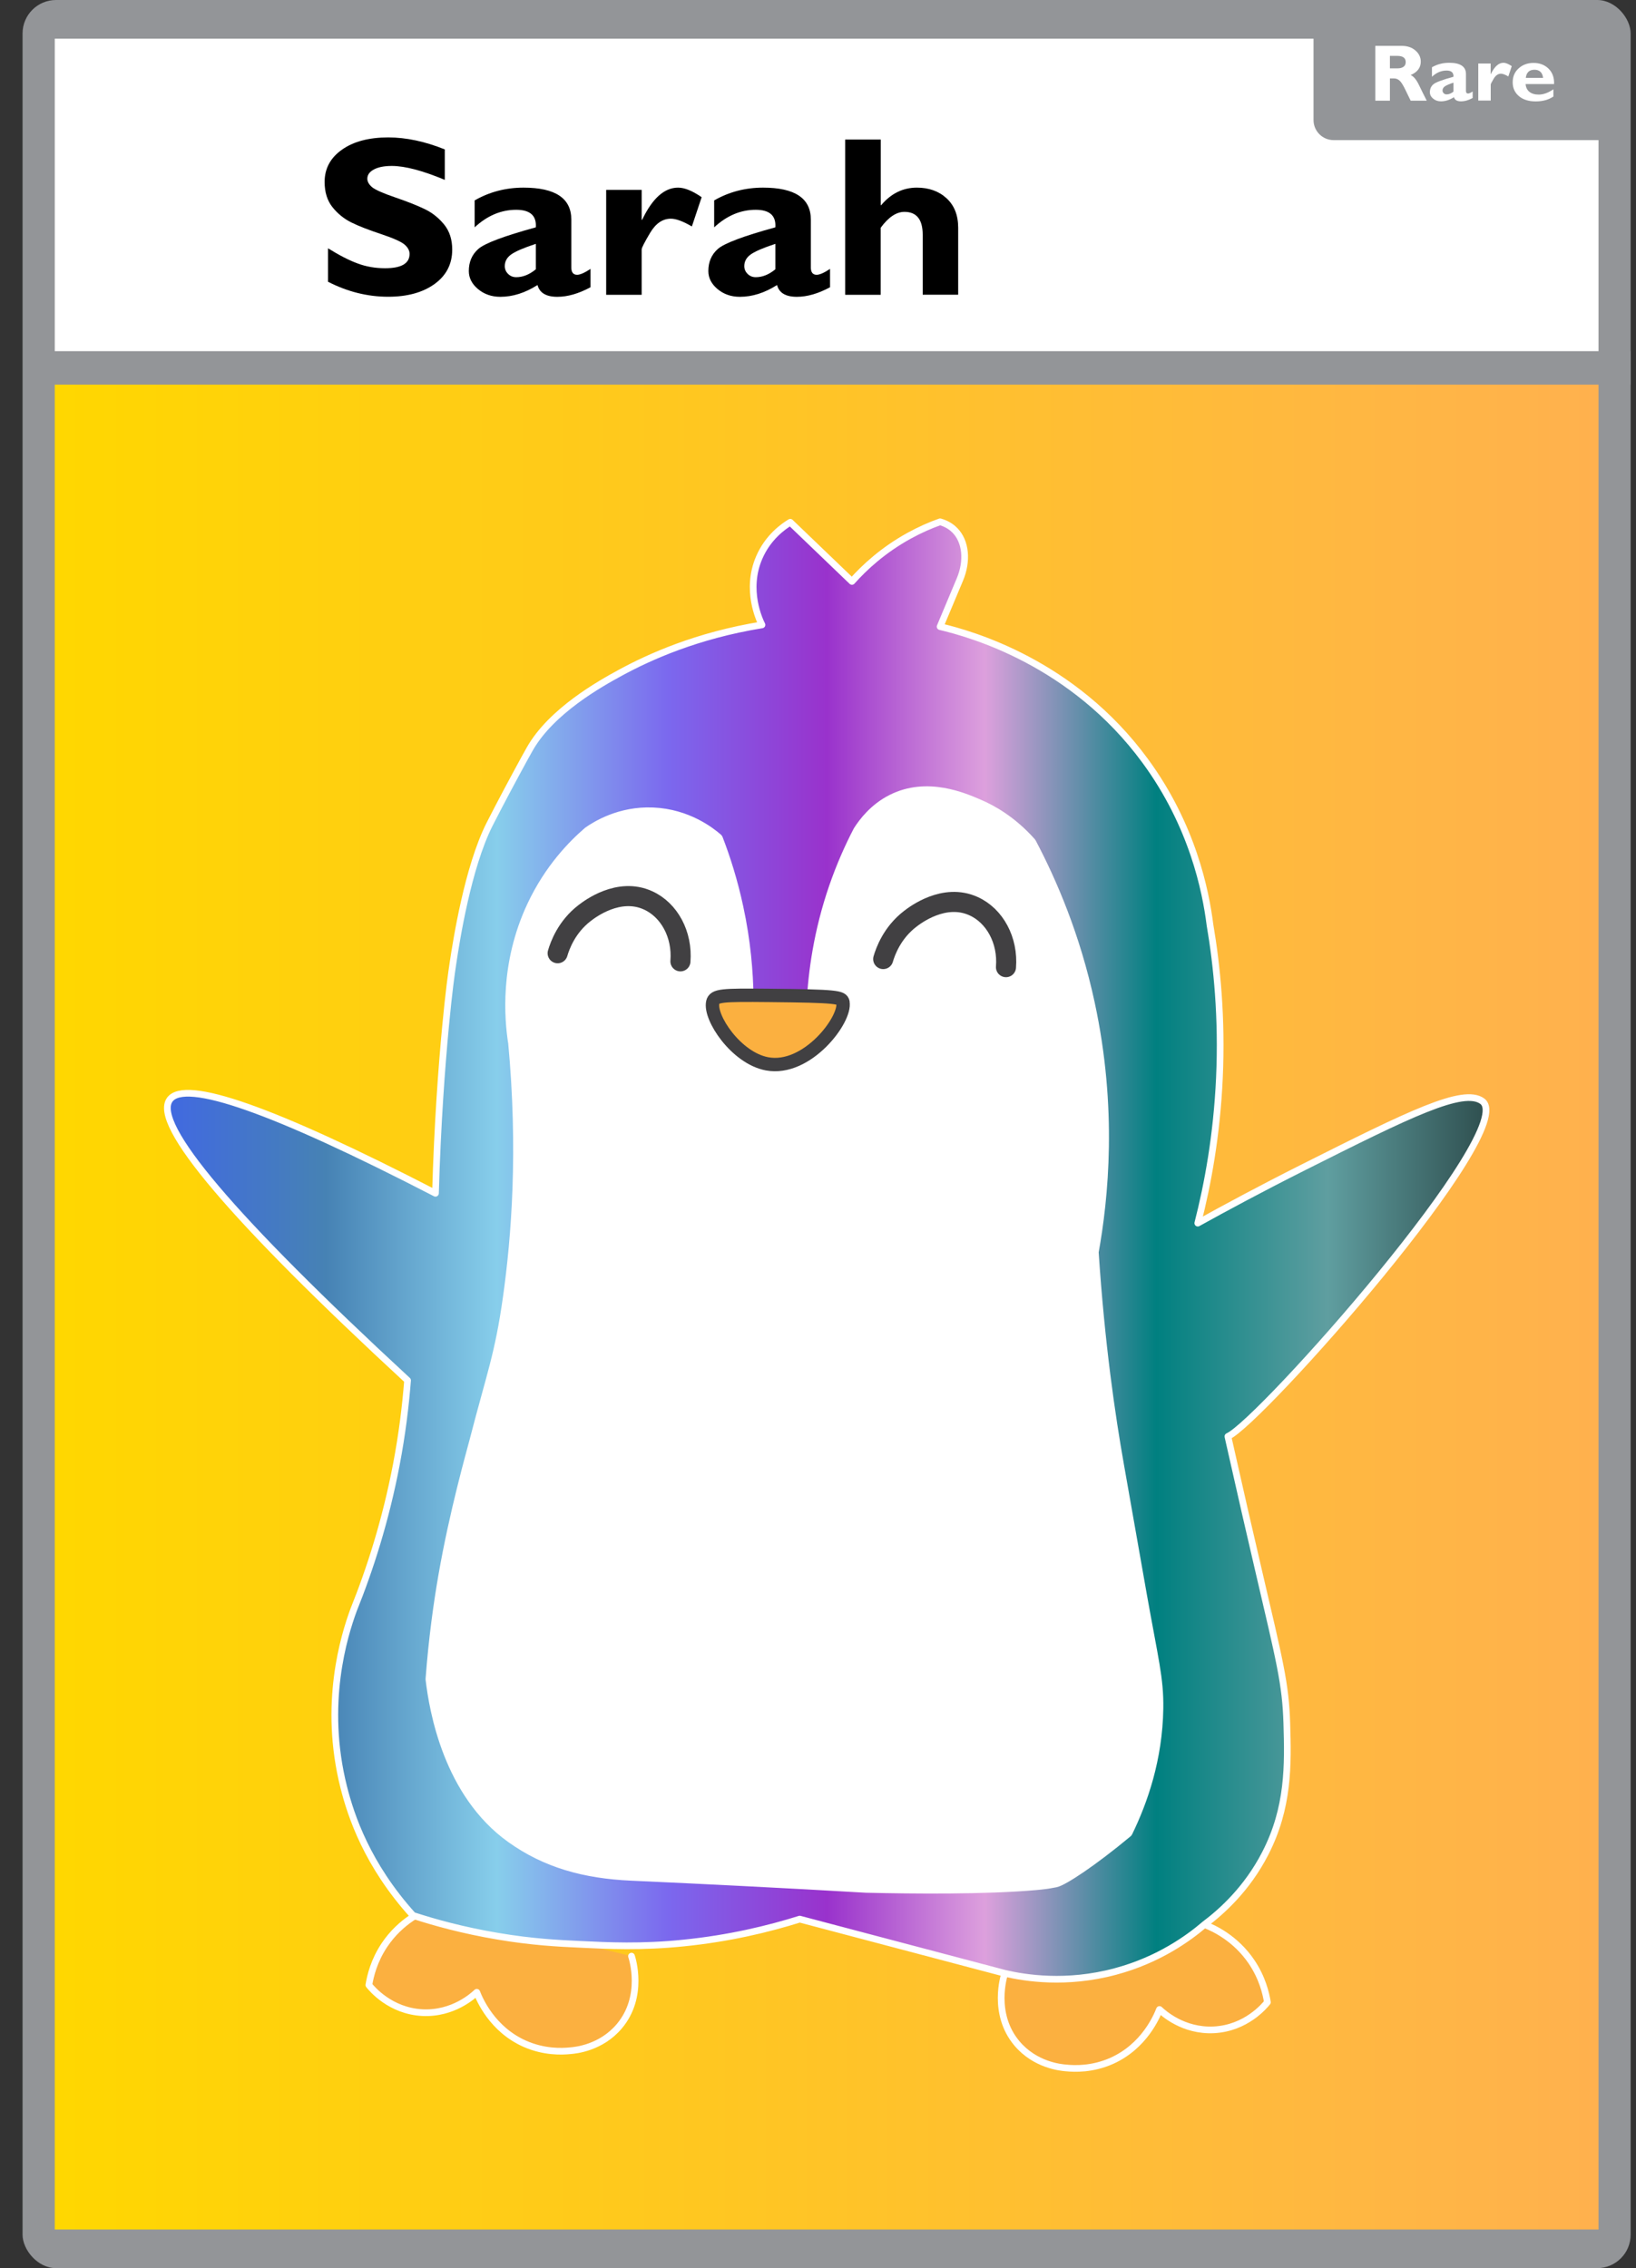 <?xml version="1.0" encoding="UTF-8"?>
<svg id="Outline" xmlns="http://www.w3.org/2000/svg" width="244.38" height="338.83" xmlns:xlink="http://www.w3.org/1999/xlink" viewBox="0 0 244.38 338.83">
  <rect x="0" y="0" width="244.38" height="338.83" fill="#333333" stroke="none"/>
  <defs>
    <style>
      .cls-1, .cls-2 {
        fill: #fff;
      }

      .cls-3, .cls-2, .cls-4 {
        stroke: #fff;
      }

      .cls-3, .cls-2, .cls-4, .cls-5, .cls-6 {
        stroke-linecap: round;
        stroke-linejoin: round;
      }

      .cls-3, .cls-6 {
        fill: #fbb040;
      }

      .cls-2, .cls-6 {
        stroke-width: 2px;
      }

      .cls-4 {
        fill: url(#linear-gradient-2);
      }

      .cls-7 {
        stroke: #939598;
        stroke-miterlimit: 10;
        stroke-width: 5px;
      }

      .cls-7, .cls-5 {
        fill: none;
      }

      .cls-8 {
        fill: #939598;
      }

      .cls-5 {
        stroke-width: 3px;
      }

      .cls-5, .cls-6 {
        stroke: #414042;
      }

      .cls-9 {
        fill: url(#linear-gradient);
      }
    </style>
    <linearGradient id="linear-gradient" x1="8.18" y1="194.01" x2="238.78" y2="194.01" gradientUnits="userSpaceOnUse">
      <stop offset="0" stop-color="gold"/>
      <stop offset="0" stop-color="gold"/>
      <stop offset="1" stop-color="#ffb14e"/>
    </linearGradient>
    <linearGradient id="linear-gradient-2" x1="24.99" y1="186.82" x2="221.97" y2="186.82" gradientUnits="userSpaceOnUse">
      <stop offset="0" stop-color="#4169e1"/>
      <stop offset=".12" stop-color="#4682b4"/>
      <stop offset=".25" stop-color="#87ceeb"/>
      <stop offset=".38" stop-color="#7b68ee"/>
      <stop offset=".5" stop-color="#9932cc"/>
      <stop offset=".62" stop-color="plum"/>
      <stop offset=".75" stop-color="teal"/>
      <stop offset=".88" stop-color="#5f9ea0"/>
      <stop offset="1" stop-color="#2f4f4f"/>
    </linearGradient>
  </defs>
  <rect class="cls-8" x="3.37" width="240.21" height="338.83" rx="5" ry="5"/>
  <rect class="cls-9" x="8.18" y="54.96" width="230.6" height="278.1"/>
  <path class="cls-3" d="M94.33,292.22c.11.31,1.93,6.01-1.81,10.46-2.73,3.25-6.55,3.61-7.32,3.67-1.34.14-3.94.22-6.79-1.03-4.91-2.17-6.79-6.67-7.19-7.7-.51.48-3.52,3.27-8.13,3.04-4.81-.25-7.57-3.59-7.99-4.12.22-1.37.77-3.66,2.35-6.01,2.41-3.58,5.71-5.08,7.05-5.6"/>
  <path class="cls-3" d="M150.09,294.79c-.11.31-1.93,6.01,1.81,10.46,2.73,3.25,6.55,3.61,7.32,3.67,1.34.14,3.94.22,6.79-1.03,4.91-2.17,6.79-6.67,7.19-7.7.51.48,3.52,3.27,8.13,3.04,4.81-.25,7.57-3.59,7.99-4.12-.22-1.37-.77-3.66-2.35-6.01-2.41-3.58-5.71-5.08-7.05-5.6"/>
  <path class="cls-4" d="M183.42,214.59c1.86,8.28,3.43,15.13,4.57,19.98,3.17,13.61,4.05,16.95,4.23,22.88.19,6.22.3,12.6-3.23,19.44-2.72,5.29-6.5,8.68-9.06,10.6-2.31,1.98-6.78,5.27-13.3,7.02-7.35,1.98-13.51.98-16.53.28-10.21-2.7-20.43-5.4-30.64-8.1-4.65,1.46-10.5,2.88-17.33,3.57-6.33.65-11.31.4-15.45.2-3.33-.15-7.25-.35-12.36-1.22-5.16-.87-9.44-2.06-12.63-3.1-6.85-7.58-9.26-14.86-10.35-19.18-3.12-12.4.06-22.6,1.48-26.46,2.42-6.01,4.78-13.3,6.39-21.74.85-4.47,1.37-8.68,1.67-12.55-26.28-24.29-38.12-38.27-35.53-41.92,2.26-3.19,15.49,1.47,39.7,13.97.3-10.47.94-18.96,1.51-24.99.5-5.26.86-7.76,1.11-9.43.52-3.46,2.22-14.24,5.44-20.66.25-.49,1.79-3.52,3.9-7.42.93-1.73,1.87-3.44,2.15-3.92,3.23-5.65,10.5-9.71,13.5-11.34,4.28-2.33,11.4-5.57,21.16-7.15-.34-.68-2.51-5.2-.41-10.06,1.32-3.07,3.66-4.68,4.64-5.27,3.07,2.95,6.14,5.89,9.21,8.84,1.86-2.09,4.65-4.68,8.53-6.82,1.64-.9,3.21-1.59,4.64-2.09,1.15.33,1.84.9,2.21,1.28,1.64,1.67,1.91,4.57.74,7.35-.98,2.35-1.97,4.69-2.95,7.03,4.53,1.07,19.81,5.29,30.63,20.05,7.09,9.66,9.04,19.44,9.68,24.5,1.04,6.11,1.82,13.89,1.41,22.88-.39,8.54-1.74,15.88-3.23,21.68,4.02-2.23,9.36-5.11,15.72-8.31,15.92-8,23.94-11.96,26.77-9.91,5.67,4.11-33.24,48-37.99,50.08Z"/>
  <path class="cls-2" d="M76.89,155.54c1.53,16.28.5,29.3-.76,38.28-1.22,8.72-2.48,11.67-4.99,21.41-.48,1.87-2.98,10.54-4.67,20.26-.73,4.21-1.45,9.38-1.9,15.35.55,4.63,2.65,16.89,11.94,23.53,5.12,3.66,10.85,5.27,17.81,5.58,5.53.25,11.09.51,16.68.8,6.16.31,12.29.65,18.38,1,6.98.16,17.88.27,25.39-.4.41-.04.94-.09,1.59-.18,0,0,.65-.1,1.25-.22,1.04-.21,5.29-2.95,10.61-7.38,2.23-4.58,4.43-10.84,4.55-18.34.07-4.45-.73-7.2-2.46-16.95-1.14-6.45-2.27-12.9-3.41-19.34-1.3-7.34-2.88-18.07-3.79-31.9,1.46-8.09,2.81-21.41-.57-37.09-2.17-10.08-5.66-18.14-8.72-23.93-2.89-3.25-5.85-4.83-7.58-5.58-2.41-1.05-7.75-3.38-12.89-.8-2.6,1.31-4.15,3.37-4.93,4.59-1.25,2.4-2.5,5.19-3.6,8.37-2.29,6.64-3.09,12.67-3.33,17.32-2.17-.32-4.35-.64-6.52-.97h-3.41c-.06-3.72-.42-8.28-1.52-13.36-.84-3.91-1.93-7.32-3.03-10.17-1.05-.91-4.43-3.58-9.48-3.79-4.85-.21-8.32,1.99-9.48,2.79-2.27,1.95-5.76,5.48-8.34,10.97-4.11,8.74-3.32,16.93-2.84,20.14Z"/>
  <path class="cls-5" d="M83.3,142.4c.34-1.15,1.33-3.94,4.05-6.02.72-.55,5.06-3.88,9.45-1.88,3.18,1.44,5.16,5.11,4.84,9.11"/>
  <path class="cls-5" d="M131.93,143.27c.34-1.15,1.33-3.94,4.05-6.02.72-.55,5.06-3.88,9.45-1.88,3.18,1.44,5.16,5.11,4.84,9.11"/>
  <path class="cls-6" d="M125.92,149.72c-.16-.77-.87-.92-11.02-1.02-7.05-.07-8.18-.02-8.43,1.02-.53,2.28,3.48,8.33,8.1,9.2,6,1.13,11.86-6.66,11.34-9.2Z"/>
  <rect class="cls-1" x="8.18" y="5.78" width="230.6" height="49.18"/>
  <path class="cls-8" d="M196.21,5.17h43.8v15.76h-40.8c-1.66,0-3-1.34-3-3V5.17h0Z"/>
  <g>
    <path d="M66.44,22.34v4.53c-3.31-1.38-5.94-2.08-7.91-2.08-1.12,0-2.01.17-2.67.52s-.99.81-.99,1.39c0,.44.24.86.71,1.26.48.4,1.64.91,3.48,1.54,1.84.63,3.32,1.22,4.43,1.76,1.11.54,2.06,1.31,2.86,2.29.8.99,1.2,2.23,1.2,3.74,0,2.15-.88,3.86-2.63,5.13-1.75,1.27-4.07,1.91-6.93,1.91-3.09,0-6.09-.75-8.99-2.24v-5c1.67,1.04,3.14,1.8,4.43,2.27,1.28.48,2.65.71,4.09.71,2.44,0,3.66-.71,3.66-2.14,0-.49-.24-.95-.73-1.38-.49-.43-1.66-.96-3.52-1.58-1.86-.62-3.34-1.19-4.43-1.73s-2.03-1.29-2.82-2.27-1.19-2.25-1.19-3.79c0-1.99.86-3.6,2.59-4.82,1.72-1.22,4.03-1.83,6.92-1.83,2.67,0,5.48.6,8.44,1.79Z"/>
    <path d="M88.21,40.17v2.74c-1.76.95-3.41,1.43-4.96,1.43-1.67,0-2.65-.59-2.96-1.76-1.84,1.17-3.69,1.76-5.55,1.76-1.31,0-2.42-.39-3.34-1.16s-1.37-1.67-1.37-2.69c0-1.36.47-2.46,1.42-3.3.95-.84,3.81-1.92,8.59-3.23.12-1.75-.86-2.62-2.93-2.62-2.25,0-4.32.87-6.21,2.62v-4.02c2.21-1.27,4.65-1.91,7.3-1.91,4.76,0,7.14,1.59,7.14,4.77v7.15c0,.73.29,1.1.87,1.1.44,0,1.11-.29,2-.88ZM80.04,40.23v-3.8c-1.77.58-2.99,1.1-3.65,1.56s-.99,1.05-.99,1.76c0,.46.17.85.5,1.17.33.33.74.49,1.21.49,1,0,1.97-.39,2.93-1.18Z"/>
    <path d="M95.85,28.36v4.48h.07c1.53-3.21,3.32-4.81,5.37-4.81.98,0,2.15.48,3.52,1.43l-1.46,4.37c-1.31-.77-2.36-1.16-3.14-1.16-1.23,0-2.26.71-3.1,2.12-.84,1.41-1.26,2.24-1.26,2.47v6.78h-5.3v-15.67h5.3Z"/>
    <path d="M123.99,40.17v2.74c-1.76.95-3.41,1.43-4.96,1.43-1.67,0-2.65-.59-2.96-1.76-1.84,1.17-3.69,1.76-5.55,1.76-1.31,0-2.42-.39-3.34-1.16s-1.37-1.67-1.37-2.69c0-1.36.47-2.46,1.42-3.3.95-.84,3.81-1.92,8.59-3.23.12-1.75-.86-2.62-2.93-2.62-2.25,0-4.32.87-6.21,2.62v-4.02c2.21-1.27,4.65-1.91,7.3-1.91,4.76,0,7.14,1.59,7.14,4.77v7.15c0,.73.29,1.1.87,1.1.44,0,1.11-.29,2-.88ZM115.82,40.23v-3.8c-1.77.58-2.99,1.1-3.65,1.56s-.99,1.05-.99,1.76c0,.46.17.85.5,1.17.33.33.74.49,1.21.49,1,0,1.97-.39,2.93-1.18Z"/>
    <path d="M131.56,20.84v9.81h.07c1.47-1.75,3.25-2.62,5.33-2.62,1.8,0,3.28.53,4.43,1.59,1.16,1.06,1.74,2.53,1.74,4.41v10h-5.3v-8.96c0-2.28-.91-3.42-2.73-3.42-1.2,0-2.39.79-3.55,2.38v10.01h-5.3v-23.19h5.3Z"/>
  </g>
  <g>
    <path class="cls-1" d="M205.44,6.85h3.92c.85,0,1.54.23,2.07.69s.8,1.01.8,1.67c0,.9-.5,1.57-1.51,2,.44.19.86.69,1.25,1.51s.78,1.59,1.15,2.32h-2.4c-.14-.27-.39-.78-.75-1.54s-.66-1.24-.91-1.46-.52-.32-.81-.32h-.63v3.32h-2.18V6.85ZM207.62,8.35v1.86h1.16c.37,0,.66-.08.88-.24.22-.16.32-.39.32-.69,0-.62-.42-.93-1.25-.93h-1.1Z"/>
    <path class="cls-1" d="M219.98,13.67v.97c-.62.34-1.2.5-1.75.5-.58,0-.93-.21-1.04-.62-.65.41-1.3.62-1.95.62-.46,0-.85-.14-1.17-.41s-.48-.59-.48-.95c0-.48.17-.87.5-1.17s1.34-.68,3.02-1.14c.04-.62-.3-.93-1.03-.93-.79,0-1.52.31-2.18.93v-1.42c.78-.45,1.63-.67,2.57-.67,1.67,0,2.51.56,2.51,1.68v2.52c0,.26.1.39.31.39.16,0,.39-.1.7-.31ZM217.11,13.69v-1.34c-.62.2-1.05.39-1.28.55s-.35.37-.35.62c0,.16.06.3.18.41.12.12.26.17.43.17.35,0,.69-.14,1.03-.42Z"/>
    <path class="cls-1" d="M222.67,9.5v1.58h.02c.54-1.13,1.17-1.7,1.89-1.7.34,0,.75.17,1.24.5l-.51,1.54c-.46-.27-.83-.41-1.1-.41-.43,0-.79.25-1.09.75-.29.5-.44.79-.44.87v2.39h-1.86v-5.53h1.86Z"/>
    <path class="cls-1" d="M232.04,13.32v1.1c-.71.48-1.59.73-2.64.73s-1.88-.26-2.5-.78c-.62-.52-.94-1.21-.94-2.07s.29-1.54.88-2.08,1.33-.82,2.24-.82,1.66.29,2.24.86c.58.57.86,1.34.82,2.3h-4.25c.04.5.23.89.57,1.16.34.27.8.41,1.38.41.7,0,1.43-.26,2.2-.79ZM227.93,11.63h2.57c-.1-.8-.53-1.21-1.29-1.21s-1.2.4-1.29,1.21Z"/>
  </g>
  <line class="cls-7" x1="5.96" y1="54.96" x2="243.59" y2="54.96"/>
</svg>